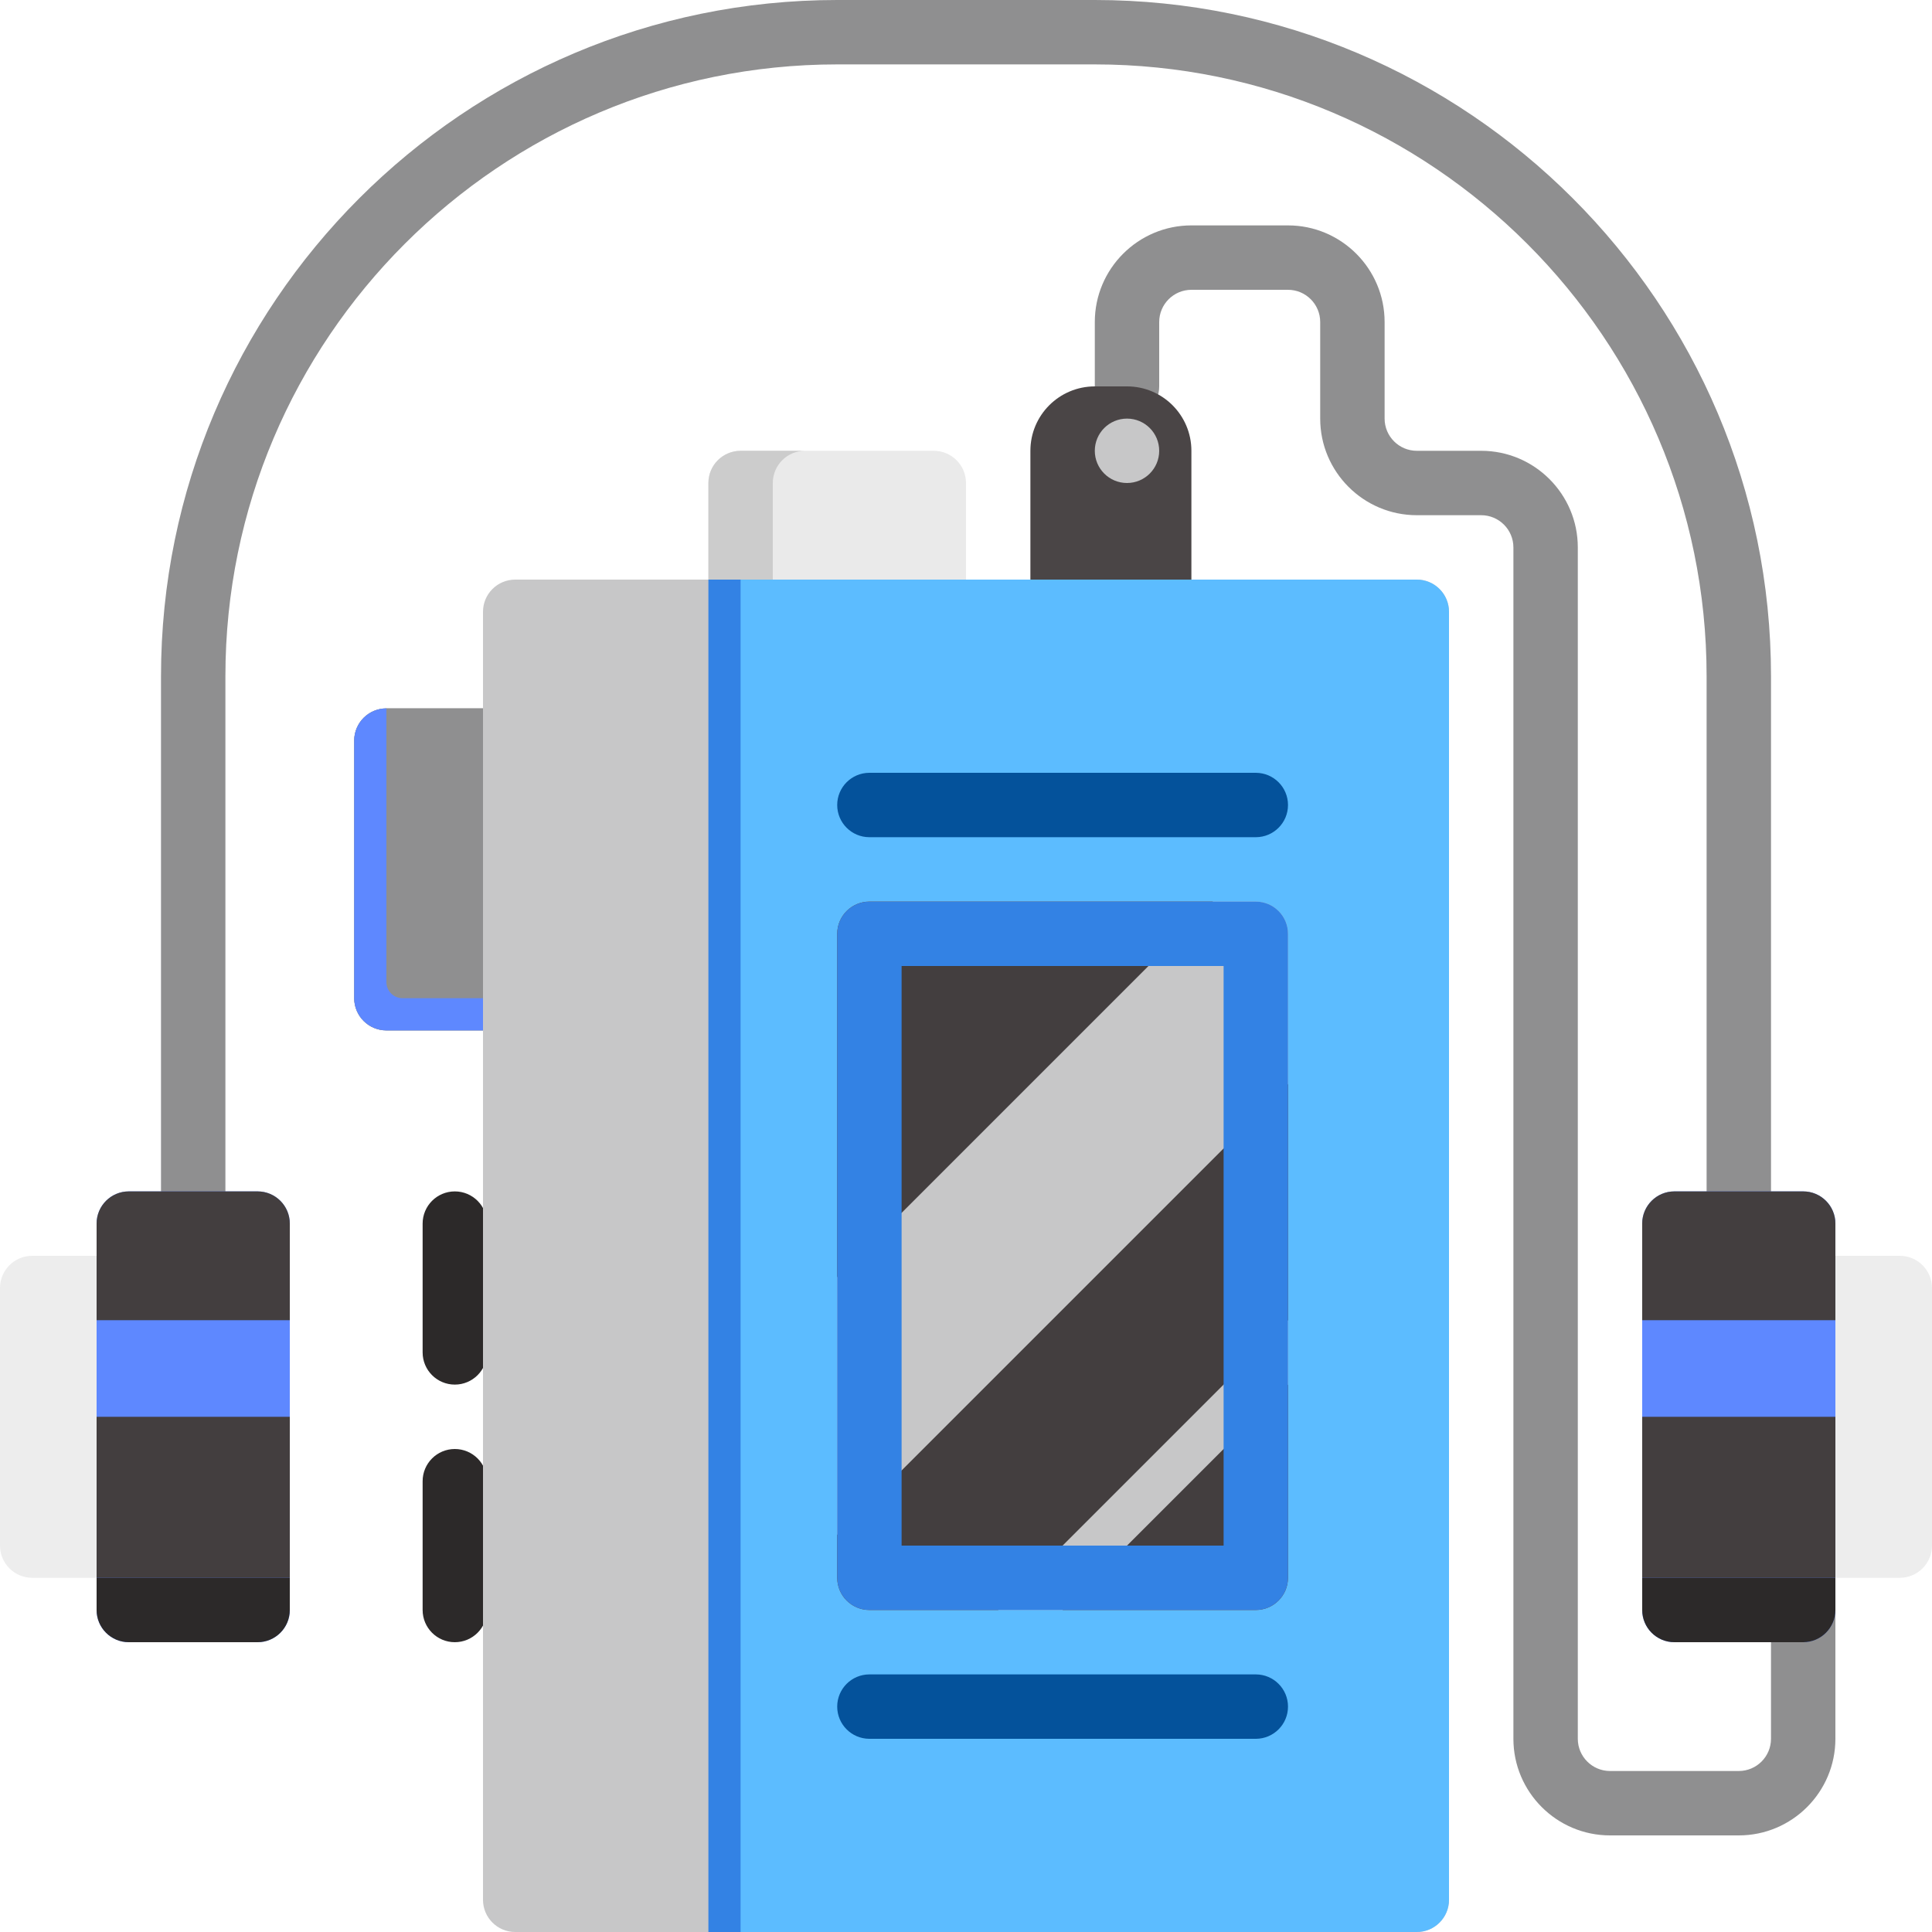<svg xmlns="http://www.w3.org/2000/svg" xmlns:xlink="http://www.w3.org/1999/xlink" version="1.1" id="Layer_1" viewBox="0 0 512 512" xml:space="preserve" width="512px" height="512px">
<path style="fill: rgb(143, 143, 144);" d="M460.8,486.4h-34.133c-14.115,0-25.6-11.484-25.6-25.6V145.067c0-4.705-3.828-8.533-8.533-8.533  h-17.067c-14.115,0-25.6-11.484-25.6-25.6v-25.6c0-4.705-3.828-8.533-8.533-8.533h-25.6c-4.705,0-8.533,3.828-8.533,8.533V102.4  c0,4.713-3.821,8.533-8.533,8.533s-8.533-3.821-8.533-8.533V85.333c0-14.116,11.485-25.6,25.6-25.6h25.6  c14.115,0,25.6,11.484,25.6,25.6v25.6c0,4.705,3.828,8.533,8.533,8.533h17.067c14.115,0,25.6,11.484,25.6,25.6V460.8  c0,4.705,3.828,8.533,8.533,8.533H460.8c4.705,0,8.533-3.828,8.533-8.533v-34.133c0-4.713,3.821-8.533,8.533-8.533  c4.713,0,8.533,3.821,8.533,8.533V460.8C486.4,474.916,474.915,486.4,460.8,486.4z"/>
<path style="fill: rgb(74, 69, 70);" d="M315.733,162.133h-42.667v-42.667c0-9.426,7.641-17.067,17.067-17.067h8.533  c9.426,0,17.067,7.641,17.067,17.067V162.133z"/>
<circle style="fill: rgb(199, 199, 200);" cx="298.667" cy="119.467" r="8.533"/>
<path id="SVGCleanerId_0" style="fill: rgb(143, 143, 144);" d="M136.533,273.067H102.4c-4.713,0-8.533-3.821-8.533-8.533v-68.267  c0-4.713,3.821-8.533,8.533-8.533h34.133V273.067z"/>
<g>
	<path id="SVGCleanerId_0_1_" style="fill: rgb(143, 143, 144);" d="M136.533,273.067H102.4c-4.713,0-8.533-3.821-8.533-8.533v-68.267   c0-4.713,3.821-8.533,8.533-8.533h34.133V273.067z"/>
</g>
<path style="fill: rgb(94, 136, 255);" d="M106.667,264.533c-2.356,0-4.267-1.91-4.267-4.267v-72.533c-4.713,0-8.533,3.821-8.533,8.533v68.267  c0,4.713,3.821,8.533,8.533,8.533h34.133v-8.533H106.667z"/>
<path style="fill: rgb(234, 234, 234);" d="M256,162.133h-68.267V128c0-4.713,3.821-8.533,8.533-8.533h51.2c4.713,0,8.533,3.821,8.533,8.533  V162.133z"/>
<path style="fill: rgb(204, 204, 204);" d="M213.333,119.467h-17.067c-4.713,0-8.533,3.821-8.533,8.533v34.133H204.8V128  C204.8,123.287,208.621,119.467,213.333,119.467z"/>
<g>
	<path style="fill: rgb(44, 41, 41);" d="M120.533,366.933c-4.713,0-8.533-3.821-8.533-8.533v-34.133c0-4.713,3.821-8.533,8.533-8.533   s8.533,3.821,8.533,8.533V358.4C129.067,363.113,125.246,366.933,120.533,366.933z"/>
	<path style="fill: rgb(44, 41, 41);" d="M120.533,435.2c-4.713,0-8.533-3.821-8.533-8.533v-34.133c0-4.713,3.821-8.533,8.533-8.533   s8.533,3.821,8.533,8.533v34.133C129.067,431.379,125.246,435.2,120.533,435.2z"/>
</g>
<path style="fill: rgb(199, 199, 200);" d="M375.467,512H136.533c-4.713,0-8.533-3.821-8.533-8.533V162.133c0-4.713,3.821-8.533,8.533-8.533  h238.933c4.713,0,8.533,3.821,8.533,8.533v341.333C384,508.179,380.179,512,375.467,512z"/>
<path style="fill: rgb(92, 188, 255);" d="M375.467,153.6H188.8V512h186.667c4.713,0,8.533-3.821,8.533-8.533V162.133  C384,157.421,380.179,153.6,375.467,153.6z"/>
<path style="fill: rgb(199, 199, 200);" d="M332.8,426.667H230.4c-4.713,0-8.533-3.821-8.533-8.533V247.467c0-4.713,3.821-8.533,8.533-8.533  h102.4c4.713,0,8.533,3.821,8.533,8.533v170.667C341.333,422.846,337.513,426.667,332.8,426.667z"/>
<g>
	<path style="fill: rgb(67, 62, 63);" d="M230.4,238.933c-4.713,0-8.533,3.821-8.533,8.533v91.022l99.555-99.555H230.4z"/>
	<path style="fill: rgb(67, 62, 63);" d="M221.867,418.133c0,4.713,3.821,8.533,8.533,8.533h34.133l76.8-76.8v-62.578L221.867,406.755   V418.133z"/>
	<path style="fill: rgb(67, 62, 63);" d="M332.8,426.667c4.713,0,8.533-3.821,8.533-8.533v-51.2L281.6,426.667H332.8z"/>
</g>
<g>
	<path style="fill: rgb(4, 82, 155);" d="M332.8,221.867H230.4c-4.713,0-8.533-3.821-8.533-8.533c0-4.713,3.821-8.533,8.533-8.533h102.4   c4.713,0,8.533,3.821,8.533,8.533C341.333,218.046,337.513,221.867,332.8,221.867z"/>
	<path style="fill: rgb(4, 82, 155);" d="M332.8,460.8H230.4c-4.713,0-8.533-3.821-8.533-8.533s3.821-8.533,8.533-8.533h102.4   c4.713,0,8.533,3.821,8.533,8.533S337.513,460.8,332.8,460.8z"/>
</g>
<g>
	<rect x="187.733" y="153.6" style="fill: rgb(51, 130, 228);" width="8.533" height="358.4"/>
	<path style="fill: rgb(51, 130, 228);" d="M332.8,238.933H230.4c-4.713,0-8.533,3.821-8.533,8.533v170.667c0,4.713,3.821,8.533,8.533,8.533   h102.4c4.713,0,8.533-3.821,8.533-8.533V247.467C341.333,242.754,337.513,238.933,332.8,238.933z M324.267,409.6h-85.333V256   h85.333V409.6z"/>
</g>
<path style="fill: rgb(143, 143, 144);" d="M460.8,332.8c-4.713,0-8.533-3.821-8.533-8.533V179.2c0-89.401-72.733-162.133-162.133-162.133  h-68.267c-89.401,0-162.133,72.733-162.133,162.133v145.067c0,4.713-3.821,8.533-8.533,8.533s-8.533-3.821-8.533-8.533V179.2  c0-98.812,80.388-179.2,179.2-179.2h68.267c98.812,0,179.2,80.388,179.2,179.2v145.067C469.333,328.979,465.513,332.8,460.8,332.8z"/>
<path style="fill: rgb(237, 237, 237);" d="M34.133,418.133h-25.6C3.821,418.133,0,414.313,0,409.6v-68.267c0-4.713,3.821-8.533,8.533-8.533  h25.6V418.133z"/>
<path style="fill: rgb(94, 136, 255);" d="M68.267,435.2H34.133c-4.713,0-8.533-3.821-8.533-8.533v-102.4c0-4.713,3.821-8.533,8.533-8.533  h34.133c4.713,0,8.533,3.821,8.533,8.533v102.4C76.8,431.379,72.979,435.2,68.267,435.2z"/>
<g>
	<path style="fill: rgb(67, 62, 63);" d="M68.267,315.733H34.133c-4.713,0-8.533,3.821-8.533,8.533v25.6h51.2v-25.6   C76.8,319.554,72.979,315.733,68.267,315.733z"/>
	<rect x="25.6" y="375.467" style="fill: rgb(67, 62, 63);" width="51.2" height="42.667"/>
</g>
<path style="fill: rgb(44, 41, 41);" d="M25.6,418.133v8.533c0,4.713,3.821,8.533,8.533,8.533h34.133c4.713,0,8.533-3.821,8.533-8.533v-8.533  H25.6z"/>
<path style="fill: rgb(237, 237, 237);" d="M477.867,418.133h25.6c4.713,0,8.533-3.821,8.533-8.533v-68.267c0-4.713-3.821-8.533-8.533-8.533  h-25.6V418.133z"/>
<path style="fill: rgb(94, 136, 255);" d="M443.733,435.2h34.133c4.713,0,8.533-3.821,8.533-8.533v-102.4c0-4.713-3.821-8.533-8.533-8.533  h-34.133c-4.713,0-8.533,3.821-8.533,8.533v102.4C435.2,431.379,439.021,435.2,443.733,435.2z"/>
<g>
	<path style="fill: rgb(67, 62, 63);" d="M443.733,315.733h34.133c4.713,0,8.533,3.821,8.533,8.533v25.6h-51.2v-25.6   C435.2,319.554,439.021,315.733,443.733,315.733z"/>
	<rect x="435.2" y="375.467" style="fill: rgb(67, 62, 63);" width="51.2" height="42.667"/>
</g>
<path style="fill: rgb(44, 41, 41);" d="M486.4,418.133v8.533c0,4.713-3.821,8.533-8.533,8.533h-34.133c-4.713,0-8.533-3.821-8.533-8.533  v-8.533H486.4z"/>
</svg>